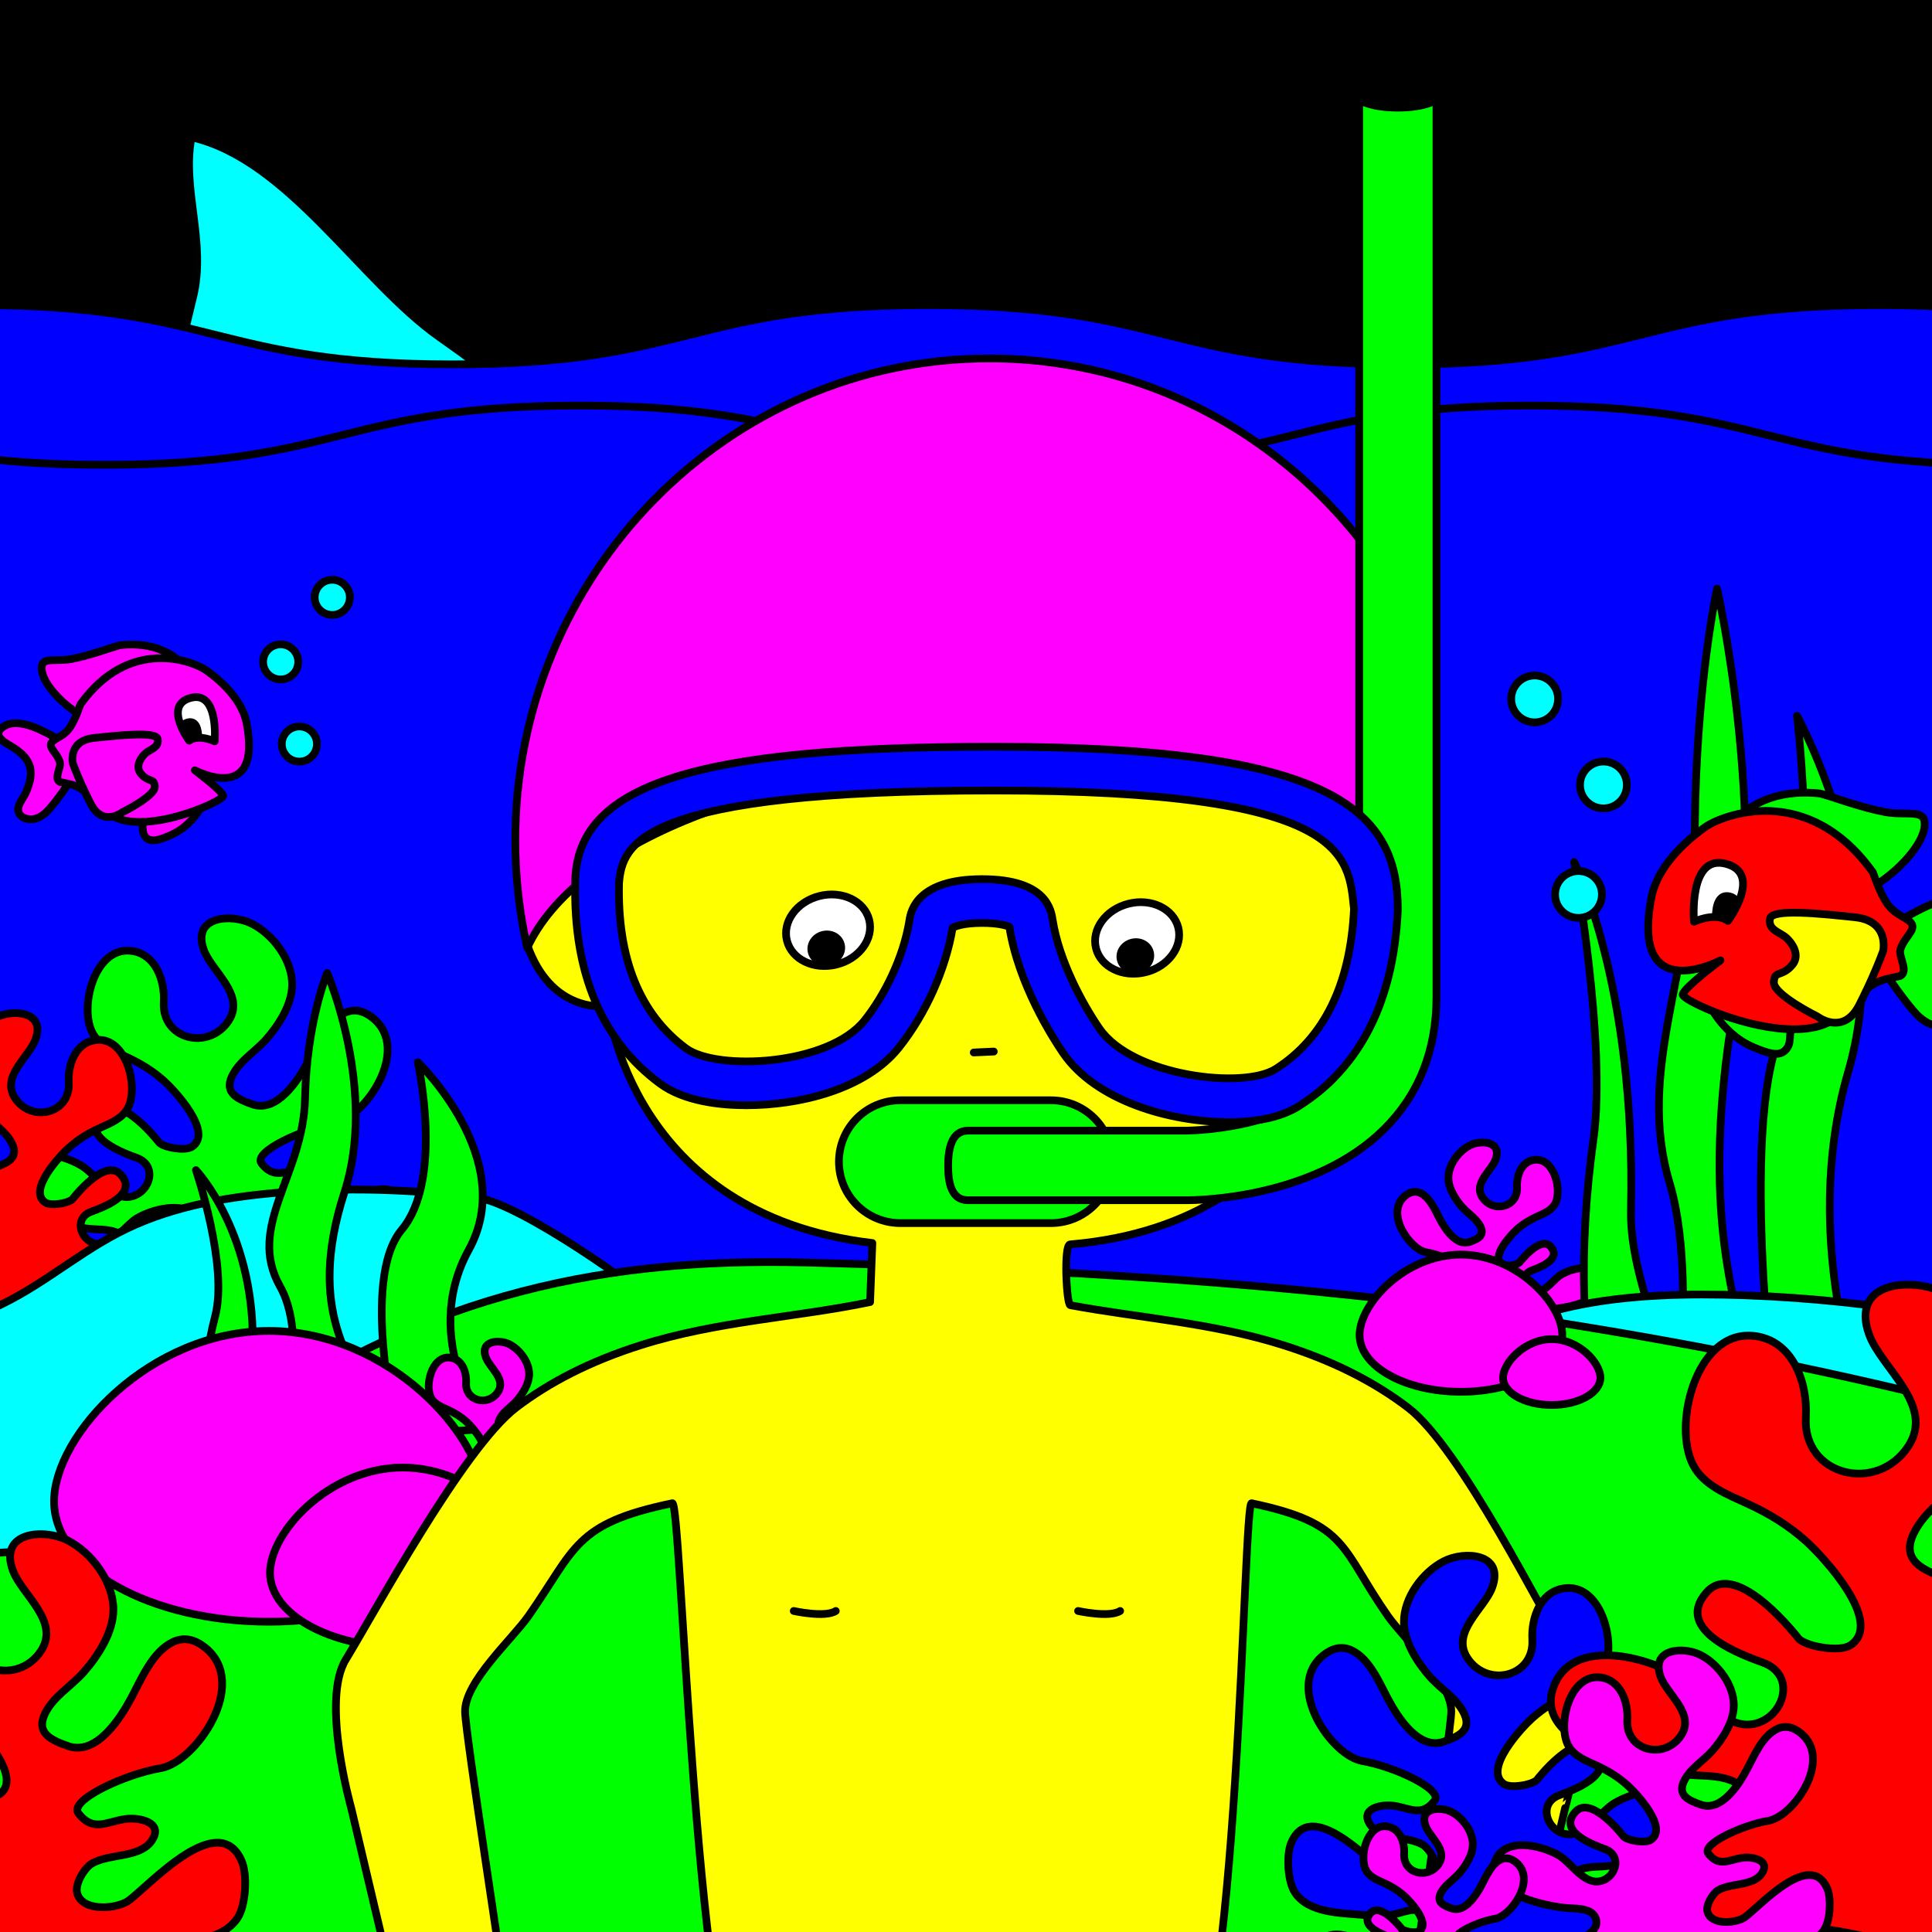 <?xml version="1.0" encoding="utf-8"?>
<!-- Generator: Adobe Illustrator 16.0.0, SVG Export Plug-In . SVG Version: 6.00 Build 0)  -->
<!DOCTYPE svg PUBLIC "-//W3C//DTD SVG 1.1//EN" "http://www.w3.org/Graphics/SVG/1.1/DTD/svg11.dtd">
<svg version="1.1" xmlns="http://www.w3.org/2000/svg" xmlns:xlink="http://www.w3.org/1999/xlink" x="0px" y="0px" width="250px"
	 height="250px" viewBox="0 0 250 250" enable-background="new 0 0 250 250" xml:space="preserve">
<rect x="0" y="0" width="250" height="250" fill="#333333" stroke="none"/>
<g id="BG">
</g>
<g id="Layer_1">
	<g>
		<defs>
			<rect id="SVGID_33_" width="250" height="250"/>
		</defs>
		<clipPath id="SVGID_2_">
			<use xlink:href="#SVGID_33_"  overflow="visible"/>
		</clipPath>
		
			<rect x="-11.197" y="-6.861" clip-path="url(#SVGID_2_)" stroke="#000000" stroke-linecap="round" stroke-linejoin="round" stroke-miterlimit="10" width="267.5" height="260.196"/>
		
			<path clip-path="url(#SVGID_2_)" fill="#00FFFF" stroke="#000100" stroke-linecap="round" stroke-linejoin="round" stroke-miterlimit="10" d="
			M14.515,62.615c6.45-6.682,8.367-15.457,10.488-24.235c1.719-7.113-1.525-13.97-0.219-20.618
			c12.523,2.861,21.824,18.648,32.084,25.867c6.579,4.629,13.127,9.693,19.444,14.619c5.227,4.078,6.713,8.507,9.254,14.008"/>
		<g clip-path="url(#SVGID_2_)">
			<path fill="#0000FF" stroke="#000000" stroke-linecap="round" stroke-linejoin="round" stroke-miterlimit="10" d="M304.66,47.148
				c-30.763,0-30.763-7.67-61.523-7.67c-30.762,0-30.762,7.67-61.521,7.67c-30.762,0-30.762-7.67-61.523-7.67
				c-30.758,0-30.758,7.67-61.52,7.67c-30.758,0-30.758-7.67-61.518-7.67c-30.755,0-30.755,7.67-61.51,7.67
				c-26.464,0-30.174-5.674-50.28-7.26v227.848h424.538V47.07C308.186,47.12,306.48,47.148,304.66,47.148z"/>
		</g>
		<g clip-path="url(#SVGID_2_)">
			<path fill="#0000FF" stroke="#000000" stroke-linecap="round" stroke-linejoin="round" stroke-miterlimit="10" d="
				M-109.594,60.148c30.763,0,30.763-7.67,61.523-7.67c30.762,0,30.762,7.67,61.521,7.67c30.762,0,30.762-7.67,61.523-7.67
				c30.758,0,30.758,7.67,61.52,7.67c30.758,0,30.758-7.67,61.518-7.67c30.755,0,30.755,7.67,61.51,7.67
				c26.464,0,30.174-5.674,50.28-7.26v227.848h-424.538V60.07C-113.119,60.12-111.414,60.148-109.594,60.148z"/>
		</g>
		<g clip-path="url(#SVGID_2_)">
			<path fill="#00FF00" stroke="#000000" stroke-linecap="round" stroke-linejoin="round" stroke-miterlimit="10" d="
				M20.651,171.538c-3.256,0.04-6.506,1.356-9.752,1.572c-2.866,0.188-4.5-2.413-3.047-4.836c1.146-1.911,3.207-2.911,5.085-3.948
				c1.176-0.65,3.739-1.6,3.423-3.354c-0.35-1.933-2.899-1.845-4.386-1.933c-2.925-0.174-12.803-2.176-11.584-6.824
				c1.187-4.533,7.458-3.016,10.188-1.356c1.82,1.107,3.621,4.155,5.943,4.032c2.705-0.145,4.137-3.975,1.161-5.074
				c-1.446-0.533-7.45-2.593-4.623-5.771c2.499-2.813,7.545,3.823,7.589,3.859c0.795,0.646,3.35,1.038,4.187,0.491
				c2.85-1.873-2.302-7.345-3.632-8.537c-1.464-1.31-3.043-2.266-4.815-3.081c-1.597-0.731-3.526-1.464-4.41-3.104
				c-1.745-3.246,0.185-11.033,4.829-10.65c3.296,0.271,4.543,3.813,4.385,6.668c-0.273,4.837,5.843,6.305,8.404,2.373
				c2.182-3.354-2.201-6.375-3.207-9.105c-1.641-4.465,3.594-4.785,6.261-3.404c2.734,1.414,5.161,4.691,5.153,7.848
				c-0.003,2.561-1.72,5.229-3.357,7.086c-1.42,1.616-3.53,2.799-4.457,4.834c-0.988,2.163,0.876,2.939,2.661,3.569
				c3.228,1.144,5.944-3.145,7.181-5.453c1.146-2.139,2.412-5.272,4.75-6.368c1.32-0.62,2.557-0.235,3.664,0.656
				c5.074,4.098-1.09,13.019-5.074,13.682c-3.989,0.664-10.486,3.64-9.33,5.133c1.678,2.164,3.229,0.923,5.348,0.639
				c1.609-0.213,4.396,0.4,2.962,2.481c-1.356,1.958-4.775,1.417-6.776,2.567c-0.791,0.455-1.967,2.247-1.682,3.361
				c0.561,2.189,4.599,1.818,5.912,0.813c2.517-1.934,10.213-10.413,12.781-4.424c0.666,1.559,0.465,5.028-0.477,6.439
				c-1.778,2.672-5.868,2.629-8.713,2.892c-1.273,0.118-2.543,0.19-3.813-0.011c-1.082-0.174-2.229-0.742-3.34-0.599
				c-1.099,0.144-2.618,1.508-2.834,2.589c-0.404,2.027,2.109,1.789,3.297,2.564c3.311,2.157-4.148,3.221-5.264,3.188
				c-3.58-0.107-6.967-1.539-10.566-1.503C20.666,171.538,20.659,171.538,20.651,171.538z"/>
			<path fill="#FF0000" stroke="#000000" stroke-linecap="round" stroke-linejoin="round" stroke-miterlimit="10" d="M9.349,174.804
				c2.699,0.033,5.395,1.124,8.086,1.302c2.377,0.156,3.73-2,2.525-4.01c-0.949-1.584-2.658-2.414-4.215-3.274
				c-0.977-0.54-3.104-1.323-2.84-2.78c0.291-1.604,2.406-1.529,3.639-1.603c2.424-0.145,10.615-1.804,9.605-5.659
				c-0.984-3.76-6.184-2.502-8.451-1.126c-1.508,0.917-3,3.444-4.926,3.343c-2.246-0.117-3.434-3.295-0.965-4.207
				c1.201-0.443,6.178-2.148,3.834-4.785c-2.072-2.333-6.256,3.17-6.293,3.2c-0.66,0.537-2.779,0.862-3.473,0.407
				c-2.363-1.553,1.908-6.088,3.014-7.078c1.213-1.088,2.521-1.879,3.994-2.555c1.324-0.607,2.922-1.216,3.654-2.576
				c1.449-2.691-0.152-9.148-4.004-8.832c-2.734,0.224-3.77,3.161-3.635,5.53c0.227,4.011-4.848,5.229-6.971,1.968
				c-1.811-2.781,1.826-5.287,2.658-7.551c1.361-3.701-2.977-3.968-5.191-2.824c-2.266,1.172-4.279,3.892-4.273,6.51
				c0.004,2.123,1.428,4.334,2.785,5.877c1.178,1.34,2.93,2.319,3.697,4.006c0.818,1.796-0.729,2.438-2.209,2.962
				c-2.676,0.948-4.928-2.608-5.953-4.522c-0.951-1.775-2.002-4.373-3.939-5.282c-1.096-0.514-2.121-0.195-3.039,0.546
				c-4.207,3.397,0.904,10.795,4.209,11.346c3.305,0.55,8.697,3.018,7.738,4.254c-1.393,1.797-2.678,0.767-4.438,0.531
				c-1.332-0.178-3.646,0.332-2.455,2.057c1.125,1.626,3.959,1.178,5.619,2.131c0.654,0.375,1.631,1.863,1.396,2.787
				c-0.465,1.816-3.816,1.506-4.904,0.672c-2.088-1.602-8.469-8.635-10.598-3.666c-0.553,1.291-0.387,4.168,0.395,5.34
				c1.475,2.215,4.865,2.18,7.225,2.398c1.057,0.098,2.107,0.159,3.16-0.01c0.896-0.143,1.85-0.617,2.771-0.496
				c0.912,0.119,2.17,1.25,2.35,2.148c0.334,1.678-1.75,1.482-2.732,2.123c-2.748,1.791,3.439,2.674,4.363,2.646
				c2.969-0.09,5.777-1.277,8.764-1.247C9.327,174.804,9.341,174.804,9.349,174.804z"/>
			<path fill="#FF00FF" stroke="#000000" stroke-linecap="round" stroke-linejoin="round" stroke-miterlimit="10" d="
				M196.595,176.014c1.74,0.021,3.479,0.725,5.215,0.84c1.531,0.1,2.405-1.291,1.629-2.586c-0.613-1.021-1.715-1.557-2.719-2.111
				c-0.63-0.348-2.002-0.854-1.831-1.793c0.188-1.033,1.552-0.986,2.346-1.033c1.563-0.093,6.845-1.162,6.194-3.648
				c-0.635-2.424-3.988-1.613-5.449-0.727c-0.973,0.592-1.935,2.221-3.177,2.156c-1.447-0.076-2.213-2.125-0.622-2.713
				c0.775-0.285,3.984-1.385,2.473-3.085c-1.336-1.505-4.033,2.044-4.057,2.063c-0.427,0.346-1.793,0.555-2.239,0.263
				c-1.524-1.002,1.229-3.926,1.942-4.563c0.783-0.701,1.627-1.212,2.574-1.647c0.854-0.392,1.885-0.784,2.357-1.661
				c0.934-1.735-0.099-5.898-2.582-5.694c-1.763,0.144-2.43,2.038-2.344,3.565c0.146,2.586-3.125,3.371-4.494,1.269
				c-1.166-1.793,1.178-3.408,1.715-4.868c0.877-2.387-1.92-2.559-3.348-1.82c-1.461,0.756-2.759,2.509-2.756,4.197
				c0.002,1.368,0.922,2.794,1.796,3.789c0.759,0.863,1.889,1.495,2.384,2.582c0.527,1.158-0.47,1.572-1.424,1.91
				c-1.725,0.611-3.178-1.682-3.839-2.916c-0.613-1.145-1.29-2.819-2.54-3.406c-0.706-0.33-1.367-0.125-1.959,0.352
				c-2.711,2.191,0.584,6.961,2.715,7.316c2.131,0.354,5.606,1.945,4.988,2.742c-0.898,1.158-1.727,0.494-2.861,0.343
				c-0.859-0.114-2.35,0.214-1.582,1.326c0.725,1.048,2.552,0.759,3.622,1.373c0.422,0.243,1.052,1.202,0.9,1.797
				c-0.3,1.171-2.46,0.972-3.161,0.434c-1.346-1.032-5.461-5.567-6.834-2.363c-0.355,0.832-0.249,2.687,0.254,3.442
				c0.952,1.428,3.138,1.405,4.66,1.547c0.68,0.063,1.357,0.102,2.037-0.006c0.578-0.094,1.191-0.398,1.786-0.32
				c0.588,0.076,1.399,0.807,1.515,1.385c0.217,1.082-1.127,0.956-1.762,1.369c-1.771,1.154,2.218,1.724,2.813,1.706
				c1.913-0.058,3.726-0.823,5.65-0.804H196.595z"/>
		</g>
		
			<path clip-path="url(#SVGID_2_)" fill="#00FF00" stroke="#000000" stroke-linecap="round" stroke-linejoin="round" stroke-miterlimit="10" d="
			M165.086,147.975c-4.169,2.667-18.57,0.975-22.836-5.244c-2.188-3.189-5.195-8.705-6.034-14.004
			c-0.204-1.291-0.751-5.307-9.142-5.307s-9.205,4.13-9.377,5.234c-0.792,5.061-3.371,9.959-5.797,13.013
			c-4.69,5.907-19.171,6.591-23.147,3.636c-5.962-4.42-8.867-11.595-8.652-21.339c0-4.622,2.583-12.013,48.523-12.013
			c45.941,0,46.583,9.099,46.583,15.34C174.74,137.024,171.346,143.977,165.086,147.975z"/>
		<g clip-path="url(#SVGID_2_)">
			<path fill="#00FF00" stroke="#000000" stroke-linecap="round" stroke-linejoin="round" stroke-miterlimit="10" d="
				M229.877,184.238c0,0-4.921-38.133,0.566-50.488c5.485-12.355,2.093-41.124,2.093-41.124s13.113,23.786,6.627,46.032
				c-6.483,22.246,2.277,43.972,2.277,43.972L229.877,184.238z"/>
			<path fill="#00FF00" stroke="#000000" stroke-linecap="round" stroke-linejoin="round" stroke-miterlimit="10" d="
				M209.91,193.324c0,0-7.947-15.587-3.716-45.902c1.733-12.426-2.497-35.873-2.497-35.873s8,15.857,7.348,44.988
				c-0.235,10.461,7.105,21.557,5.76,32.006l-6.163,7.24"/>
			<path fill="#00FF00" stroke="#000000" stroke-linecap="round" stroke-linejoin="round" stroke-miterlimit="10" d="
				M215.086,195.952c0,0,5.375-28.092,0.967-42.862c-4.406-14.77,3.049-27.305,3.255-46.104c0.205-18.799,2.88-30.814,2.88-30.814
				s6.552,28.693,2.238,53.83c-5.182,30.199,1.769,41,1.587,47.758c-0.621,23.117-1.117,11.754-2.545,18.192H215.086z"/>
			<path fill="#00FFFF" stroke="#000000" stroke-linecap="round" stroke-linejoin="round" stroke-miterlimit="10" d="
				M279.11,180.707c10.396,3.55-6.565,49.149-5.838,49.946c3.066,3.346-22.642-26.501-35.697-26.956
				c-13.688-0.477-27.273-1.52-40.849-2.674c-7.685-0.654-15.393-1.276-23.106-1.787c-8.927-0.592-16.456-1.734-23.933-4.373
				c-6.2-2.188-13.34-4.186-19.154-6.594c-10.747-4.451-0.384-13.432,11.233-13.665c9.866-0.2,19.551,1.928,29.316,1.944
				c4.612,0.008,9.076-0.347,13.199-1.383c6.831-1.718,12.221-4.613,19.293-6.136c6.968-1.503,14.731-1.688,22.314-1.416
				c8.298,0.301,16.569,1.185,24.559,2.538c6.22,1.049,14.472,2.373,18.812,5.199C271.248,176.642,277.321,180.097,279.11,180.707z"
				/>
		</g>
		<g clip-path="url(#SVGID_2_)">
			<path fill="#00FFFF" stroke="#000000" stroke-linecap="round" stroke-linejoin="round" stroke-miterlimit="10" d="
				M84.426,168.473c3.268,4.148,11.168,4.154,16.933,4.219c5.783,0.063,15.896-1.168,20.532,2.003
				c4.068,2.778-2.121,6.065-5.186,7.478c-3.68,1.699-6.562,2.135-10.85,2.417c-5.214,0.343-10.338,0.562-14.629,2.934
				c-2.27,1.261-4.262,2.884-6.563,4.11c-9.813,5.223-18.881,8.778-31.134,9.572c-12.849,0.832-25.671,0.896-38.496,0.809
				c-7.259-0.052-14.537-0.055-21.806,0.09c-8.414,0.165-15.587-0.555-22.892-3.283c-6.058-2.263-12.97-4.17-18.692-6.77
				c-10.578-4.807-1.973-17.938,8.855-19.498c9.196-1.328,18.502,0.48,27.629-0.547c4.313-0.486,8.441-1.438,12.169-3.27
				c6.179-3.031,10.866-7.486,17.292-10.285c6.331-2.76,13.565-3.842,20.684-4.291c7.79-0.49,15.626-0.193,23.255,0.759
				C67.467,155.654,83.651,167.484,84.426,168.473z"/>
			<path fill="#00FF00" stroke="#000000" stroke-linecap="round" stroke-linejoin="round" stroke-miterlimit="10" d="
				M-0.347,275.229c-0.529-3.189-1.159-6.352-2.443-9.312c-5.414-12.418-19.697-13.916-30.111-15.177
				c-10.449-1.262,1.808-14.653-6.199-24.549c-7.025-8.672,4.558-16.868,10.265-20.313c6.855-4.148,12.118-4.851,19.906-4.851
				c9.467,0,18.758,0.337,26.797-5.611c4.256-3.162,8.048-7.41,12.353-10.471c23.051-16.39,45.541-22.336,74.252-21.57
				c31.524,0.842,63.577,2.576,94.723,7.382c17.92,2.765,35.941,6.302,53.501,10.682c21.044,5.249,37.863,13.722,33.494,37.243
				c-2.747,14.793-14.814,41.512-33.744,43.831c-16.785,2.057-33.393-4.833-50.019-3.618c-7.856,0.576-15.434,2.513-22.392,7.027
				c-11.531,7.474-20.535,19.279-32.486,26.041c-11.774,6.67-24.984,8.397-37.91,8.343c-14.141-0.063-28.273-2.376-41.953-6.515
				c-10.65-3.208-55.462,7.791-63.015-2.472C1.212,286.632,0.592,280.903-0.347,275.229z"/>
			<path fill="#00FF00" stroke="#000000" stroke-linecap="round" stroke-linejoin="round" stroke-miterlimit="10" d="
				M31.538,194.507c0,0-7.911-8.214-3.698-24.189c1.727-6.548-2.486-18.904-2.486-18.904s7.964,8.356,7.314,23.708
				c-0.233,5.513,7.076,11.359,5.735,16.865l-6.136,3.816"/>
			<path fill="#00FF00" stroke="#000000" stroke-linecap="round" stroke-linejoin="round" stroke-miterlimit="10" d="M35.27,189.041
				c0,0,5.351-14.804,0.963-22.587s3.035-14.389,3.24-24.296c0.203-9.906,2.866-16.238,2.866-16.238s6.524,15.121,2.229,28.367
				c-5.16,15.914,1.76,21.605,1.58,25.167c-0.619,12.182-1.113,6.194-2.533,9.587H35.27z"/>
			<path fill="#00FF00" stroke="#000000" stroke-linecap="round" stroke-linejoin="round" stroke-miterlimit="10" d="M51.42,185.73
				c0,0-4.9-20.094,0.563-26.605c5.463-6.51,2.084-21.671,2.084-21.671s13.057,12.535,6.6,24.259
				c-6.457,11.723,2.266,23.171,2.266,23.171L51.42,185.73z"/>
			<path fill="#FF00FF" stroke="#000000" stroke-linecap="round" stroke-linejoin="round" stroke-miterlimit="10" d="
				M60.044,199.498c-1.599,0.02-3.195,0.666-4.79,0.771c-1.408,0.093-2.21-1.186-1.496-2.375c0.563-0.939,1.574-1.43,2.497-1.939
				c0.579-0.32,1.839-0.785,1.683-1.646c-0.173-0.951-1.426-0.906-2.155-0.95c-1.437-0.085-6.288-1.068-5.69-3.352
				c0.582-2.228,3.664-1.483,5.006-0.667c0.894,0.543,1.777,2.04,2.918,1.98c1.33-0.07,2.033-1.953,0.572-2.492
				c-0.713-0.264-3.66-1.273-2.271-2.835c1.228-1.382,3.705,1.878,3.728,1.896c0.392,0.318,1.646,0.511,2.056,0.241
				c1.4-0.92-1.129-3.606-1.784-4.192c-0.719-0.645-1.494-1.113-2.365-1.514c-0.784-0.359-1.731-0.72-2.165-1.525
				c-0.859-1.594,0.09-5.419,2.372-5.232c1.619,0.133,2.231,1.873,2.153,3.276c-0.135,2.376,2.87,3.098,4.129,1.165
				c1.071-1.647-1.082-3.131-1.576-4.472c-0.806-2.192,1.764-2.351,3.075-1.673c1.343,0.694,2.535,2.305,2.532,3.855
				c-0.002,1.258-0.846,2.567-1.649,3.48c-0.698,0.795-1.735,1.375-2.19,2.373c-0.484,1.064,0.432,1.444,1.309,1.755
				c1.585,0.562,2.919-1.546,3.526-2.679c0.563-1.051,1.185-2.59,2.334-3.129c0.648-0.304,1.256-0.115,1.8,0.323
				c2.491,2.013-0.536,6.395-2.494,6.721c-1.957,0.325-5.15,1.788-4.582,2.521c0.824,1.063,1.584,0.453,2.627,0.314
				c0.79-0.105,2.16,0.195,1.454,1.218c-0.665,0.963-2.345,0.697-3.327,1.262c-0.389,0.223-0.967,1.104-0.827,1.651
				c0.274,1.075,2.259,0.893,2.904,0.398c1.236-0.949,5.017-5.115,6.277-2.172c0.327,0.765,0.229,2.469-0.233,3.163
				c-0.873,1.312-2.881,1.29-4.28,1.421c-0.626,0.058-1.248,0.094-1.871-0.006c-0.531-0.085-1.097-0.365-1.642-0.295
				c-0.54,0.071-1.285,0.741-1.392,1.273c-0.198,0.994,1.036,0.879,1.618,1.258c1.628,1.061-2.037,1.584-2.584,1.566
				c-1.759-0.053-3.423-0.756-5.191-0.738C60.057,199.498,60.049,199.498,60.044,199.498z"/>
			<path fill="#FF00FF" stroke="#000000" stroke-linecap="round" stroke-linejoin="round" stroke-miterlimit="10" d="
				M62.602,194.272c0,8.604-12.448,15.579-27.803,15.579c-15.355,0-27.803-6.975-27.803-15.579c0-8.604,12.447-22.052,27.803-22.052
				C50.153,172.221,62.602,185.669,62.602,194.272z"/>
			<path fill="#FF00FF" stroke="#000000" stroke-linecap="round" stroke-linejoin="round" stroke-miterlimit="10" d="
				M69.305,203.528c0,5.317-7.692,9.628-17.182,9.628c-9.488,0-17.181-4.311-17.181-9.628S42.635,189.9,52.123,189.9
				C61.612,189.9,69.305,198.211,69.305,203.528z"/>
			<path fill="#FF00FF" stroke="#000000" stroke-linecap="round" stroke-linejoin="round" stroke-miterlimit="10" d="
				M202.159,172.746c0,4.061-5.872,7.35-13.114,7.35c-7.243,0-13.115-3.289-13.115-7.35c0-4.057,5.872-10.4,13.115-10.4
				C196.287,162.346,202.159,168.689,202.159,172.746z"/>
			<path fill="#FF00FF" stroke="#000000" stroke-linecap="round" stroke-linejoin="round" stroke-miterlimit="10" d="
				M207.091,178.28c0,1.949-2.818,3.528-6.297,3.528c-3.478,0-6.297-1.579-6.297-3.528c0-1.948,2.819-4.994,6.297-4.994
				C204.272,173.286,207.091,176.332,207.091,178.28z"/>
		</g>
		
			<path clip-path="url(#SVGID_2_)" fill="#FF00FF" stroke="#000000" stroke-linecap="round" stroke-linejoin="round" stroke-miterlimit="10" d="
			M119.166,246.754c0,1.949-2.818,3.528-6.297,3.528c-3.478,0-6.297-1.579-6.297-3.528s2.819-4.994,6.297-4.994
			C116.348,241.76,119.166,244.805,119.166,246.754z"/>
		<g clip-path="url(#SVGID_2_)">
			<g>
				<path fill="#00FF00" stroke="#000000" stroke-linecap="round" stroke-linejoin="round" stroke-miterlimit="10" d="
					M256.468,117.668c-0.096-0.295-0.344-0.602-0.802-0.909c-2.754-1.854-7.331,0.993-9.812,2.33l0.702,1.058l-0.424,1.25
					l-0.536,2.115l-1.284,2.877c0.912,1.403,3.043,4.334,4.099,5.254c0.594,0.514,1.196,0.852,1.789,1.004
					c0.891,0.229,2.153,0.008,2.676-0.822c0.071-0.113,0.129-0.236,0.171-0.373c0.333-1.107-0.795-2.286-1.225-3.234
					c-0.15-0.333-0.297-0.686-0.428-1.051c-0.379-1.062-0.612-2.227-0.371-3.3c0.008-0.034,0.014-0.069,0.023-0.104
					c0.262-1.024,0.885-1.825,1.651-2.49c0.669-0.58,1.444-1.059,2.188-1.488C255.807,119.252,256.737,118.498,256.468,117.668z"/>
				<path fill="#00FF00" stroke="#000000" stroke-linecap="round" stroke-linejoin="round" stroke-miterlimit="10" d="
					M232.552,131.55l-3.864-0.828l-4.93-1.058l-3.043-0.652c0,0,1.691,4.559,6.104,6.467c1.965,0.85,3.052,1.076,3.776,0.727
					c0.262-0.127,0.479-0.328,0.672-0.605C231.99,134.56,231.131,133.354,232.552,131.55z"/>
				<path fill="#00FF00" stroke="#000000" stroke-linecap="round" stroke-linejoin="round" stroke-miterlimit="10" d="
					M248.998,106.159c-0.092-0.396-0.356-0.615-0.74-0.737c0.076-0.086,0.07-0.084-0.011-0.004c-0.94-0.293-2.598-0.019-4.263-0.326
					c-0.395-0.073-0.795-0.158-1.196-0.251c-0.775-0.181-1.555-0.393-2.305-0.612c-0.905-0.266-1.766-0.543-2.528-0.791
					c-1.067-0.348-1.939-0.64-2.459-0.76c-11.73-1.258-14.33,9.051-14.33,9.051l14.173,3.749l2.585,0.685
					C242.363,116.334,249.77,109.464,248.998,106.159z"/>
				<path fill="#FF0000" stroke="#000000" stroke-linecap="round" stroke-linejoin="round" stroke-miterlimit="10" d="
					M222.622,124.271c0,0-11.649,6.17-8.937-8.095c0.896-4.709,5.612-8.183,6.921-9.122c2.213-1.59,13.282-5.967,21.746,5.823
					c1.724,4.86,2.546,4.938,4.382,6.072c1.836,1.133-0.234,1.992-0.829,3.924c-0.271,0.878,1.131,2.843-0.024,3.419
					c-2.716,0.635-3.374,0.305-7.659,4.837c-5.157,5.451-20.716-1.535-20.478-2.462C217.981,127.74,222.622,124.271,222.622,124.271
					z"/>
				<path fill="#FFFF00" stroke="#000000" stroke-linecap="round" stroke-linejoin="round" stroke-miterlimit="10" d="
					M243.719,121.828c-0.134-1.184-0.844-2.838-3.696-3.138c-4.525-0.476-10.743-1.136-10.988,0.193
					c-0.091,0.486,0.019,0.841,0.236,1.123c0.116,0.151,0.265,0.282,0.431,0.401c0.474,0.347,1.086,0.598,1.486,0.979
					c0.321,0.305,0.583,0.632,0.78,0.967c0.341,0.579,0.479,1.18,0.35,1.729c-0.063,0.264-0.184,0.518-0.375,0.749
					c-0.303,0.365-0.584,0.603-0.839,0.767c-0.891,0.572-1.472,0.264-1.557,1.37c-0.005,0.044-0.008,0.089-0.01,0.138
					c-0.062,1.621,5.637,4.428,5.637,4.428s2.511,1.938,4.528-0.197c0.306-0.324,0.601-0.74,0.874-1.273
					c0.177-0.349,0.346-0.688,0.51-1.02c0.447-0.91,0.838-1.75,1.169-2.496c0.95-2.135,1.425-3.495,1.425-3.495
					S243.797,122.521,243.719,121.828z"/>
				<path fill="#FFFFFF" stroke="#000000" stroke-linecap="round" stroke-linejoin="round" stroke-miterlimit="10" d="
					M219.203,119.277c0,0,2.753-1.311,4.394-0.113c0,0,4.573-6.148-0.289-7.395C218.446,110.525,219.203,119.277,219.203,119.277z"
					/>
				<path stroke="#000000" stroke-linecap="round" stroke-linejoin="round" stroke-miterlimit="10" d="M222.043,118.504
					c0,0,0.992-0.204,1.631,0.257c0,0,2.053-2.272,0.162-2.757S222.043,118.504,222.043,118.504z"/>
			</g>
		</g>
		<g clip-path="url(#SVGID_2_)">
			<g>
				<path fill="#FF00FF" stroke="#000000" stroke-linecap="round" stroke-linejoin="round" stroke-miterlimit="10" d="
					M-0.169,94.723c0.071-0.223,0.258-0.451,0.602-0.684c2.064-1.391,5.498,0.745,7.358,1.748L7.265,96.58l0.317,0.938l0.402,1.587
					l0.963,2.157c-0.685,1.053-2.282,3.251-3.074,3.941c-0.445,0.385-0.897,0.639-1.342,0.752c-0.668,0.172-1.614,0.006-2.007-0.617
					c-0.053-0.084-0.097-0.177-0.128-0.278c-0.25-0.831,0.597-1.716,0.919-2.427c0.112-0.25,0.223-0.514,0.32-0.787
					c0.284-0.797,0.459-1.67,0.278-2.475c-0.006-0.027-0.011-0.053-0.018-0.08c-0.196-0.768-0.663-1.367-1.238-1.867
					c-0.502-0.436-1.083-0.793-1.642-1.115C0.327,95.91-0.371,95.344-0.169,94.723z"/>
				<path fill="#FF00FF" stroke="#000000" stroke-linecap="round" stroke-linejoin="round" stroke-miterlimit="10" d="
					M17.768,105.133l2.898-0.621l3.697-0.793l2.282-0.489c0,0-1.269,3.419-4.578,4.851c-1.474,0.637-2.289,0.807-2.832,0.544
					c-0.197-0.095-0.36-0.245-0.504-0.453C18.188,107.391,18.833,106.486,17.768,105.133z"/>
				<path fill="#FF00FF" stroke="#000000" stroke-linecap="round" stroke-linejoin="round" stroke-miterlimit="10" d="M5.433,86.09
					c0.069-0.297,0.268-0.461,0.556-0.553c-0.058-0.064-0.053-0.063,0.008-0.003c0.706-0.22,1.948-0.015,3.197-0.245
					c0.296-0.055,0.597-0.118,0.897-0.188c0.581-0.136,1.166-0.295,1.729-0.46c0.679-0.198,1.324-0.407,1.896-0.593
					c0.8-0.262,1.454-0.48,1.844-0.57c8.798-0.943,10.748,6.789,10.748,6.789l-10.63,2.811l-1.938,0.514
					C10.409,93.721,4.854,88.568,5.433,86.09z"/>
				<path fill="#FF00FF" stroke="#000000" stroke-linecap="round" stroke-linejoin="round" stroke-miterlimit="10" d="
					M25.215,99.674c0,0,8.737,4.628,6.702-6.07c-0.672-3.531-4.209-6.137-5.19-6.842c-1.659-1.193-9.962-4.475-16.31,4.367
					c-1.293,3.645-1.909,3.705-3.286,4.555s0.176,1.494,0.622,2.943c0.203,0.658-0.849,2.132,0.018,2.563
					c2.037,0.476,2.531,0.229,5.745,3.628c3.868,4.088,15.536-1.152,15.358-1.848C28.695,102.276,25.215,99.674,25.215,99.674z"/>
				<path fill="#FF00FF" stroke="#000000" stroke-linecap="round" stroke-linejoin="round" stroke-miterlimit="10" d="M9.393,97.842
					c0.101-0.888,0.633-2.129,2.772-2.354c3.394-0.356,8.057-0.852,8.241,0.145c0.067,0.365-0.015,0.631-0.178,0.844
					c-0.087,0.113-0.198,0.211-0.323,0.301c-0.354,0.26-0.814,0.447-1.114,0.734c-0.241,0.229-0.438,0.474-0.585,0.725
					c-0.256,0.435-0.359,0.885-0.263,1.297c0.047,0.199,0.138,0.389,0.281,0.563c0.228,0.273,0.438,0.451,0.63,0.574
					c0.668,0.43,1.104,0.199,1.167,1.027c0.004,0.033,0.006,0.068,0.007,0.104c0.047,1.217-4.227,3.32-4.227,3.32
					s-1.884,1.455-3.396-0.146c-0.229-0.244-0.451-0.557-0.656-0.955c-0.132-0.262-0.259-0.517-0.382-0.765
					c-0.335-0.683-0.628-1.313-0.877-1.873c-0.712-1.601-1.068-2.62-1.068-2.62S9.334,98.361,9.393,97.842z"/>
				<path fill="#FFFFFF" stroke="#000000" stroke-linecap="round" stroke-linejoin="round" stroke-miterlimit="10" d="M27.779,95.93
					c0,0-2.064-0.984-3.295-0.086c0,0-3.431-4.611,0.217-5.546C28.347,89.364,27.779,95.93,27.779,95.93z"/>
				<path stroke="#000000" stroke-linecap="round" stroke-linejoin="round" stroke-miterlimit="10" d="M25.649,95.35
					c0,0-0.744-0.154-1.223,0.191c0,0-1.54-1.703-0.122-2.066S25.649,95.35,25.649,95.35z"/>
			</g>
		</g>
		
			<path clip-path="url(#SVGID_2_)" fill="#FFFF00" stroke="#000000" stroke-linecap="round" stroke-linejoin="round" stroke-miterlimit="10" d="
			M203.234,214.742c-3.57-5.832-14.207-27.395-21.052-32.605c-4.241-3.229-9.46-5.969-16.203-8.098
			c-9.109-2.875-18.563-3.492-27.478-5.147c-0.502-0.093-0.883-7.796-0.031-7.868c32.986-2.77,36.809-32.076,36.809-32.076
			s4.825,1.773,8.155-6.514c3.337-8.289-2.567-11.941-5.556-11.044c0,0-0.144-0.092-0.436-0.237
			c-13.534-6.744-6.153-41.02-40.755-40.386c-3.596,0.065-6.971,0.291-10.166,0.647c-3.198-0.356-6.573-0.582-10.168-0.647
			c-34.6-0.634-26.314,34.87-39.849,41.614c-0.291,0.145-0.436,0.236-0.436,0.236c-2.99-0.896-10.895,2.142-7.555,10.43
			c3.33,8.287,10.154,7.129,10.154,7.129s2.873,26.993,34.214,30.668l-0.293,7.642c-9.527,1.987-19.76,2.452-29.589,5.554
			c-6.743,2.129-11.961,4.869-16.203,8.098c-6.844,5.211-18.48,26.773-22.051,32.605c-3.24,5.295,0.7,19.209,0.7,19.209
			l6.028,25.514c0,0,14.729,7.293,14.273,1.324c-0.195-2.532-5.495-36.147-5.565-39.277c-0.085-3.865,6.12-9.422,8.208-12.409
			c6.145-8.786,5.906-11.948,18.615-14.585c1.146-0.237,2.814,66.418,9.305,78.27s48.558,7.982,56.357,0s8.156-78.506,9.29-78.268
			c12.563,2.637,11.485,5.799,17.629,14.583c2.088,2.987,8.293,8.544,8.208,12.409c-0.07,3.13-5.369,36.745-5.564,39.277
			c-0.457,5.969,14.273-1.324,14.273-1.324l6.027-25.514C202.533,233.951,206.475,220.037,203.234,214.742z"/>
		<g clip-path="url(#SVGID_2_)">
			<path fill="#FFFFFF" stroke="#000000" stroke-linecap="round" stroke-linejoin="round" stroke-miterlimit="10" d="
				M112.473,119.033c0.616,2.447-1.268,5.031-4.208,5.771c-2.943,0.739-5.823-0.647-6.438-3.096c-0.616-2.447,1.27-5.028,4.21-5.766
				C108.975,115.203,111.857,116.584,112.473,119.033z"/>
			<path stroke="#000000" stroke-linecap="round" stroke-linejoin="round" stroke-miterlimit="10" d="M108.803,122.236
				c0.244,0.962-0.405,1.949-1.439,2.213c-1.052,0.265-2.091-0.305-2.331-1.266c-0.238-0.953,0.408-1.939,1.454-2.205
				C107.529,120.718,108.569,121.281,108.803,122.236z"/>
		</g>
		<g clip-path="url(#SVGID_2_)">
			<path fill="#FFFFFF" stroke="#000000" stroke-linecap="round" stroke-linejoin="round" stroke-miterlimit="10" d="
				M152.467,120.031c0.615,2.447-1.27,5.033-4.208,5.771c-2.941,0.739-5.821-0.648-6.44-3.097c-0.615-2.447,1.271-5.025,4.211-5.765
				C148.971,116.199,151.851,117.583,152.467,120.031z"/>
			<path stroke="#000000" stroke-linecap="round" stroke-linejoin="round" stroke-miterlimit="10" d="M148.799,123.235
				c0.242,0.962-0.408,1.949-1.444,2.213c-1.05,0.263-2.088-0.304-2.33-1.267c-0.237-0.952,0.411-1.939,1.456-2.203
				C147.523,121.715,148.563,122.278,148.799,123.235z"/>
		</g>
		
			<line clip-path="url(#SVGID_2_)" fill="none" stroke="#000000" stroke-linecap="round" stroke-linejoin="round" stroke-miterlimit="10" x1="126" y1="136.191" x2="128.595" y2="136.072"/>
		<g clip-path="url(#SVGID_2_)">
			<path fill="#FF00FF" stroke="#000000" stroke-linecap="round" stroke-linejoin="round" stroke-miterlimit="10" d="
				M128.018,99.139c20.768,0,39.115,5.089,50.207,12.874c4.494,3.154,8.059-25.567,2.702-34.829
				c-10.659-18.431-30.364-30.801-52.909-30.801c-33.875,0-61.337,27.928-61.337,62.379c0,4.773,0.545,9.416,1.544,13.883
				C74.434,109.187,98.837,99.139,128.018,99.139z"/>
		</g>
		
			<path clip-path="url(#SVGID_2_)" fill="#00FF00" stroke="#000000" stroke-linecap="round" stroke-linejoin="round" stroke-miterlimit="10" d="
			M143.944,150.322c0,4.388-3.557,7.945-7.944,7.945h-19.493c-4.39,0-7.946-3.558-7.946-7.945l0,0c0-4.389,3.557-7.946,7.946-7.946
			H136C140.388,142.376,143.944,145.934,143.944,150.322L143.944,150.322z"/>
		
			<path clip-path="url(#SVGID_2_)" fill="#00FF00" stroke="#000000" stroke-linecap="round" stroke-linejoin="round" stroke-miterlimit="10" d="
			M153.572,155.307c-0.061,0-0.104-0.001-0.127-0.002c0,0-26.962,0.001-28.193,0.001c-2.11,0-2.55-2.163-2.563-4.37
			c-0.014-2.293,0.452-4.63,2.563-4.63c2.058,0,28.25,0,28.25,0c0.146-0.024,12.217,0.004,18.555-6.294
			c2.57-2.554,3.819-5.818,3.819-9.98V12.931c0,0,1.427,1,5,1s5-1,5-1v116.101c0,6.888-2.292,12.646-6.813,17.115
			C170.056,155.053,155.213,155.307,153.572,155.307z"/>
		
			<path clip-path="url(#SVGID_2_)" fill="#FF0000" stroke="#000000" stroke-linecap="round" stroke-linejoin="round" stroke-miterlimit="10" d="
			M-4.876,258.576c-3.708,0.045-7.411,1.545-11.109,1.789c-3.267,0.215-5.127-2.749-3.472-5.51c1.305-2.178,3.652-3.316,5.792-4.499
			c1.343-0.741,4.266-1.819,3.902-3.819c-0.4-2.205-3.307-2.102-4.999-2.203c-3.331-0.199-14.586-2.479-13.199-7.774
			c1.352-5.165,8.498-3.439,11.611-1.548c2.074,1.262,4.123,4.732,6.77,4.594c3.085-0.161,4.716-4.527,1.325-5.78
			c-1.65-0.609-8.488-2.952-5.269-6.575c2.849-3.205,8.596,4.355,8.647,4.396c0.907,0.738,3.817,1.186,4.769,0.561
			c3.25-2.135-2.619-8.365-4.139-9.727c-1.667-1.492-3.465-2.58-5.486-3.509c-1.819-0.836-4.017-1.671-5.021-3.539
			c-1.992-3.698,0.209-12.569,5.501-12.136c3.758,0.308,5.179,4.344,4.994,7.599c-0.312,5.511,6.658,7.185,9.577,2.702
			c2.486-3.821-2.51-7.262-3.653-10.373c-1.87-5.086,4.091-5.453,7.132-3.88c3.115,1.61,5.881,5.347,5.873,8.944
			c-0.004,2.916-1.962,5.953-3.826,8.073c-1.617,1.841-4.025,3.188-5.079,5.504c-1.124,2.468,1.001,3.35,3.032,4.07
			c3.678,1.304,6.772-3.585,8.182-6.215c1.307-2.438,2.749-6.007,5.414-7.257c1.504-0.705,2.913-0.268,4.174,0.75
			c5.779,4.668-1.242,14.833-5.785,15.589c-4.54,0.755-11.947,4.146-10.629,5.847c1.913,2.467,3.677,1.051,6.096,0.728
			c1.832-0.244,5.01,0.456,3.372,2.827c-1.543,2.232-5.438,1.617-7.718,2.926c-0.9,0.517-2.241,2.562-1.918,3.83
			c0.637,2.495,5.24,2.07,6.736,0.924c2.868-2.2,11.636-11.863,14.562-5.037c0.759,1.773,0.531,5.727-0.542,7.337
			c-2.027,3.043-6.684,2.993-9.929,3.296c-1.45,0.135-2.895,0.218-4.341-0.014c-1.232-0.197-2.541-0.849-3.807-0.683
			c-1.253,0.165-2.981,1.718-3.229,2.952c-0.46,2.306,2.403,2.038,3.754,2.918c3.775,2.459-4.725,3.673-5.996,3.635
			c-4.077-0.124-7.938-1.755-12.04-1.713C-4.856,258.576-4.866,258.576-4.876,258.576z"/>
		<g clip-path="url(#SVGID_2_)">
			<path fill="#0000FF" stroke="#000000" stroke-linecap="round" stroke-linejoin="round" stroke-miterlimit="10" d="
				M198.822,254.012c3.256,0.039,6.506,1.355,9.752,1.572c2.866,0.188,4.5-2.414,3.047-4.836c-1.146-1.912-3.207-2.912-5.085-3.949
				c-1.176-0.649-3.739-1.599-3.423-3.354c0.35-1.934,2.899-1.845,4.386-1.934c2.925-0.174,12.803-2.176,11.584-6.824
				c-1.187-4.533-7.458-3.015-10.188-1.355c-1.82,1.107-3.621,4.154-5.943,4.032c-2.705-0.145-4.137-3.975-1.161-5.075
				c1.446-0.533,7.45-2.592,4.623-5.77c-2.499-2.813-7.545,3.822-7.589,3.859c-0.795,0.645-3.35,1.038-4.187,0.49
				c-2.85-1.873,2.302-7.344,3.632-8.537c1.464-1.309,3.043-2.266,4.815-3.08c1.597-0.731,3.526-1.465,4.41-3.105
				c1.745-3.246-0.185-11.032-4.829-10.649c-3.296,0.271-4.543,3.813-4.385,6.668c0.273,4.837-5.843,6.304-8.404,2.373
				c-2.182-3.354,2.201-6.376,3.207-9.106c1.641-4.465-3.594-4.785-6.261-3.404c-2.734,1.414-5.161,4.691-5.153,7.848
				c0.003,2.562,1.72,5.229,3.357,7.087c1.42,1.616,3.53,2.799,4.457,4.833c0.988,2.164-0.876,2.939-2.661,3.57
				c-3.228,1.143-5.944-3.145-7.181-5.453c-1.146-2.139-2.412-5.272-4.75-6.369c-1.32-0.619-2.557-0.234-3.664,0.656
				c-5.074,4.098,1.09,13.02,5.074,13.683c3.989,0.664,10.486,3.64,9.33,5.132c-1.678,2.164-3.229,0.924-5.348,0.639
				c-1.609-0.212-4.396,0.4-2.962,2.482c1.356,1.957,4.775,1.416,6.776,2.566c0.791,0.455,1.967,2.248,1.682,3.361
				c-0.561,2.189-4.599,1.818-5.912,0.813c-2.517-1.934-10.213-10.412-12.781-4.423c-0.666,1.559-0.465,5.028,0.477,6.438
				c1.778,2.672,5.868,2.629,8.713,2.893c1.273,0.118,2.543,0.19,3.813-0.012c1.082-0.173,2.229-0.742,3.34-0.598
				c1.099,0.144,2.618,1.508,2.834,2.589c0.404,2.026-2.109,1.789-3.297,2.564c-3.311,2.157,4.148,3.221,5.264,3.188
				c3.58-0.107,6.967-1.539,10.566-1.503C198.808,254.012,198.814,254.012,198.822,254.012z"/>
			<path fill="#FF0000" stroke="#000000" stroke-linecap="round" stroke-linejoin="round" stroke-miterlimit="10" d="
				M232.825,249.44c-5.138,0.063-10.271,2.141-15.394,2.479c-4.525,0.298-7.104-3.809-4.811-7.635
				c1.81-3.016,5.061-4.595,8.027-6.233c1.859-1.026,5.908-2.52,5.406-5.292c-0.555-3.054-4.582-2.911-6.927-3.052
				c-4.616-0.275-20.211-3.435-18.289-10.772c1.874-7.157,11.774-4.765,16.089-2.144c2.873,1.746,5.713,6.557,9.379,6.364
				c4.275-0.224,6.534-6.274,1.837-8.009c-2.287-0.846-11.762-4.092-7.3-9.111c3.946-4.44,11.909,6.035,11.98,6.093
				c1.258,1.022,5.291,1.642,6.608,0.775c4.501-2.957-3.63-11.591-5.734-13.476c-2.311-2.068-4.802-3.576-7.603-4.862
				c-2.521-1.158-5.564-2.315-6.959-4.903c-2.759-5.125,0.289-17.416,7.624-16.815c5.205,0.427,7.175,6.019,6.919,10.528
				c-0.432,7.636,9.227,9.955,13.27,3.746c3.446-5.297-3.477-10.064-5.062-14.373c-2.591-7.049,5.669-7.557,9.883-5.377
				c4.316,2.231,8.147,7.408,8.138,12.393c-0.006,4.04-2.719,8.25-5.301,11.186c-2.243,2.551-5.578,4.418-7.039,7.627
				c-1.558,3.419,1.387,4.641,4.203,5.639c5.095,1.807,9.383-4.966,11.336-8.61c1.81-3.378,3.807-8.323,7.5-10.054
				c2.084-0.978,4.037-0.373,5.783,1.038c8.008,6.468-1.723,20.552-8.014,21.599c-6.293,1.047-16.557,5.746-14.729,8.101
				c2.651,3.419,5.095,1.457,8.447,1.01c2.536-0.339,6.94,0.632,4.671,3.917c-2.138,3.094-7.533,2.24-10.693,4.054
				c-1.248,0.716-3.105,3.55-2.658,5.307c0.884,3.457,7.262,2.869,9.334,1.28c3.974-3.049,16.123-16.438,20.176-6.979
				c1.053,2.457,0.736,7.934-0.75,10.165c-2.809,4.216-9.262,4.147-13.756,4.565c-2.012,0.188-4.012,0.303-6.016-0.018
				c-1.707-0.273-3.521-1.176-5.275-0.945c-1.735,0.228-4.131,2.381-4.473,4.09c-0.639,3.195,3.329,2.824,5.201,4.043
				c5.231,3.407-6.547,5.09-8.307,5.036c-5.65-0.171-10.999-2.431-16.684-2.374C232.853,249.439,232.839,249.44,232.825,249.44z"/>
			<path fill="#FF00FF" stroke="#000000" stroke-linecap="round" stroke-linejoin="round" stroke-miterlimit="10" d="
				M210.125,257.277c-2.699,0.033-5.395,1.124-8.086,1.302c-2.377,0.156-3.73-2.001-2.525-4.011
				c0.949-1.584,2.658-2.413,4.215-3.273c0.977-0.54,3.104-1.324,2.84-2.781c-0.291-1.604-2.406-1.529-3.639-1.602
				c-2.424-0.145-10.615-1.805-9.605-5.659c0.984-3.76,6.184-2.503,8.451-1.126c1.508,0.917,3,3.443,4.926,3.343
				c2.246-0.118,3.434-3.296,0.965-4.207c-1.201-0.444-6.178-2.149-3.834-4.786c2.072-2.332,6.256,3.17,6.293,3.201
				c0.66,0.537,2.779,0.861,3.473,0.407c2.363-1.554-1.908-6.089-3.014-7.079c-1.213-1.087-2.521-1.879-3.994-2.555
				c-1.324-0.607-2.922-1.215-3.654-2.575c-1.449-2.692,0.152-9.148,4.004-8.833c2.734,0.225,3.77,3.162,3.635,5.531
				c-0.227,4.011,4.848,5.229,6.971,1.967c1.811-2.781-1.826-5.286-2.658-7.55c-1.361-3.702,2.977-3.968,5.191-2.824
				c2.266,1.172,4.279,3.892,4.273,6.51c-0.004,2.122-1.428,4.333-2.785,5.876c-1.178,1.34-2.93,2.32-3.697,4.006
				c-0.818,1.797,0.729,2.438,2.209,2.963c2.676,0.947,4.928-2.609,5.953-4.523c0.951-1.775,2.002-4.373,3.939-5.281
				c1.096-0.514,2.121-0.195,3.039,0.545c4.207,3.398-0.904,10.796-4.209,11.346c-3.305,0.551-8.697,3.018-7.738,4.255
				c1.393,1.796,2.678,0.767,4.438,0.53c1.332-0.178,3.646,0.332,2.455,2.058c-1.125,1.626-3.959,1.177-5.619,2.13
				c-0.654,0.376-1.631,1.864-1.396,2.787c0.465,1.816,3.816,1.507,4.904,0.672c2.088-1.601,8.469-8.634,10.598-3.665
				c0.553,1.29,0.387,4.167-0.395,5.339c-1.475,2.215-4.865,2.18-7.225,2.399c-1.057,0.098-2.107,0.159-3.16-0.01
				c-0.896-0.144-1.85-0.617-2.771-0.497c-0.912,0.12-2.17,1.251-2.35,2.148c-0.334,1.679,1.75,1.483,2.732,2.124
				c2.748,1.79-3.439,2.673-4.363,2.646c-2.969-0.09-5.777-1.277-8.764-1.246C210.146,257.277,210.133,257.277,210.125,257.277z"/>
			<path fill="#FF00FF" stroke="#000000" stroke-linecap="round" stroke-linejoin="round" stroke-miterlimit="10" d="
				M181.406,262.258c-1.74,0.021-3.479,0.725-5.215,0.84c-1.531,0.101-2.405-1.29-1.629-2.586c0.613-1.021,1.715-1.556,2.719-2.111
				c0.63-0.348,2.002-0.854,1.831-1.792c-0.188-1.034-1.552-0.986-2.346-1.033c-1.563-0.093-6.845-1.163-6.194-3.648
				c0.635-2.425,3.988-1.614,5.449-0.727c0.973,0.592,1.935,2.221,3.177,2.155c1.447-0.075,2.213-2.124,0.622-2.712
				c-0.775-0.286-3.984-1.386-2.473-3.085c1.336-1.505,4.033,2.043,4.057,2.063c0.427,0.347,1.793,0.556,2.239,0.264
				c1.524-1.002-1.229-3.926-1.942-4.564c-0.783-0.701-1.627-1.211-2.574-1.646c-0.854-0.393-1.885-0.785-2.357-1.661
				c-0.934-1.735,0.099-5.898,2.582-5.694c1.763,0.144,2.43,2.037,2.344,3.565c-0.146,2.586,3.125,3.371,4.494,1.269
				c1.166-1.793-1.178-3.408-1.715-4.868c-0.877-2.387,1.92-2.559,3.348-1.821c1.461,0.756,2.759,2.51,2.756,4.197
				c-0.002,1.369-0.922,2.795-1.796,3.789c-0.759,0.863-1.889,1.496-2.384,2.582c-0.527,1.158,0.47,1.572,1.424,1.91
				c1.725,0.611,3.178-1.682,3.839-2.916c0.613-1.145,1.29-2.818,2.54-3.405c0.706-0.331,1.367-0.126,1.959,0.352
				c2.711,2.19-0.584,6.961-2.715,7.315s-5.606,1.945-4.988,2.743c0.898,1.158,1.727,0.493,2.861,0.343
				c0.859-0.115,2.35,0.213,1.582,1.326c-0.725,1.047-2.552,0.758-3.622,1.373c-0.422,0.242-1.052,1.201-0.9,1.797
				c0.3,1.171,2.46,0.971,3.161,0.434c1.346-1.033,5.461-5.567,6.834-2.363c0.355,0.832,0.249,2.687-0.254,3.441
				c-0.952,1.429-3.138,1.406-4.66,1.547c-0.68,0.063-1.357,0.103-2.037-0.006c-0.578-0.093-1.191-0.398-1.786-0.32
				c-0.588,0.077-1.399,0.807-1.515,1.385c-0.217,1.082,1.127,0.957,1.762,1.369c1.771,1.154-2.218,1.725-2.813,1.707
				c-1.913-0.059-3.726-0.824-5.65-0.805C181.414,262.258,181.41,262.258,181.406,262.258z"/>
		</g>
		<g clip-path="url(#SVGID_2_)">
			
				<circle fill="#00FFFF" stroke="#000000" stroke-linecap="round" stroke-linejoin="round" stroke-miterlimit="10" cx="204.258" cy="115.744" r="3.033"/>
			
				<circle fill="#00FFFF" stroke="#000000" stroke-linecap="round" stroke-linejoin="round" stroke-miterlimit="10" cx="207.484" cy="101.574" r="3.033"/>
			
				<circle fill="#00FFFF" stroke="#000000" stroke-linecap="round" stroke-linejoin="round" stroke-miterlimit="10" cx="198.582" cy="90.438" r="3.033"/>
		</g>
		<g clip-path="url(#SVGID_2_)">
			
				<circle fill="#00FFFF" stroke="#000000" stroke-linecap="round" stroke-linejoin="round" stroke-miterlimit="10" cx="38.738" cy="96.278" r="2.274"/>
			
				<circle fill="#00FFFF" stroke="#000000" stroke-linecap="round" stroke-linejoin="round" stroke-miterlimit="10" cx="36.318" cy="85.65" r="2.274"/>
			
				<circle fill="#00FFFF" stroke="#000000" stroke-linecap="round" stroke-linejoin="round" stroke-miterlimit="10" cx="42.995" cy="77.299" r="2.275"/>
		</g>
		<g clip-path="url(#SVGID_2_)">
			<path fill="#FF00FF" stroke="#000000" stroke-linecap="round" stroke-linejoin="round" stroke-miterlimit="10" d="
				M102.709,208.459c0,0,4.062,0.9,5.44,0"/>
			<path fill="#FF00FF" stroke="#000000" stroke-linecap="round" stroke-linejoin="round" stroke-miterlimit="10" d="
				M139.504,208.459c0,0,4.062,0.9,5.44,0"/>
		</g>
		<g clip-path="url(#SVGID_2_)">
			<path fill="#0000FF" stroke="#000000" stroke-linecap="round" stroke-linejoin="round" stroke-miterlimit="10" d="
				M128.624,96.623c-38.93,0-54.139,4.94-54.192,17.615c-0.244,11.66,3.438,20.395,10.94,25.957
				c3.142,2.334,7.838,2.824,11.226,2.824c6.671,0,15.36-1.967,19.741-7.484c3.465-4.361,6.043-10.113,6.93-15.479
				c0.336-0.188,1.382-0.625,3.806-0.625c1.995,0,3.093,0.299,3.538,0.498c0.001,0.008,0.003,0.017,0.004,0.025
				c1.181,7.456,5.625,14.379,6.958,16.322c4.229,6.167,13.816,8.927,21.441,8.927c3.864,0,6.935-0.71,9.122-2.11
				c7.889-5.038,12.172-13.514,12.732-25.19l0.006-0.271C180.876,104.662,172.136,96.623,128.624,96.623z M165.086,138.315
				c-4.169,2.667-18.57,0.976-22.836-5.245c-2.188-3.189-5.195-8.703-6.034-14.002c-0.204-1.293-0.751-5.307-9.142-5.307
				s-9.205,4.129-9.377,5.232c-0.792,5.062-3.371,9.961-5.797,13.014c-4.69,5.907-19.171,6.591-23.147,3.637
				c-5.962-4.421-8.867-11.596-8.652-21.34c0.42-5.109,2.583-12.013,48.523-12.013c45.941,0,45.851,8.352,46.583,15.339
				C174.74,127.365,171.346,134.317,165.086,138.315z"/>
		</g>
	</g>
</g>
<g id="Layer_2">
</g>
</svg>
